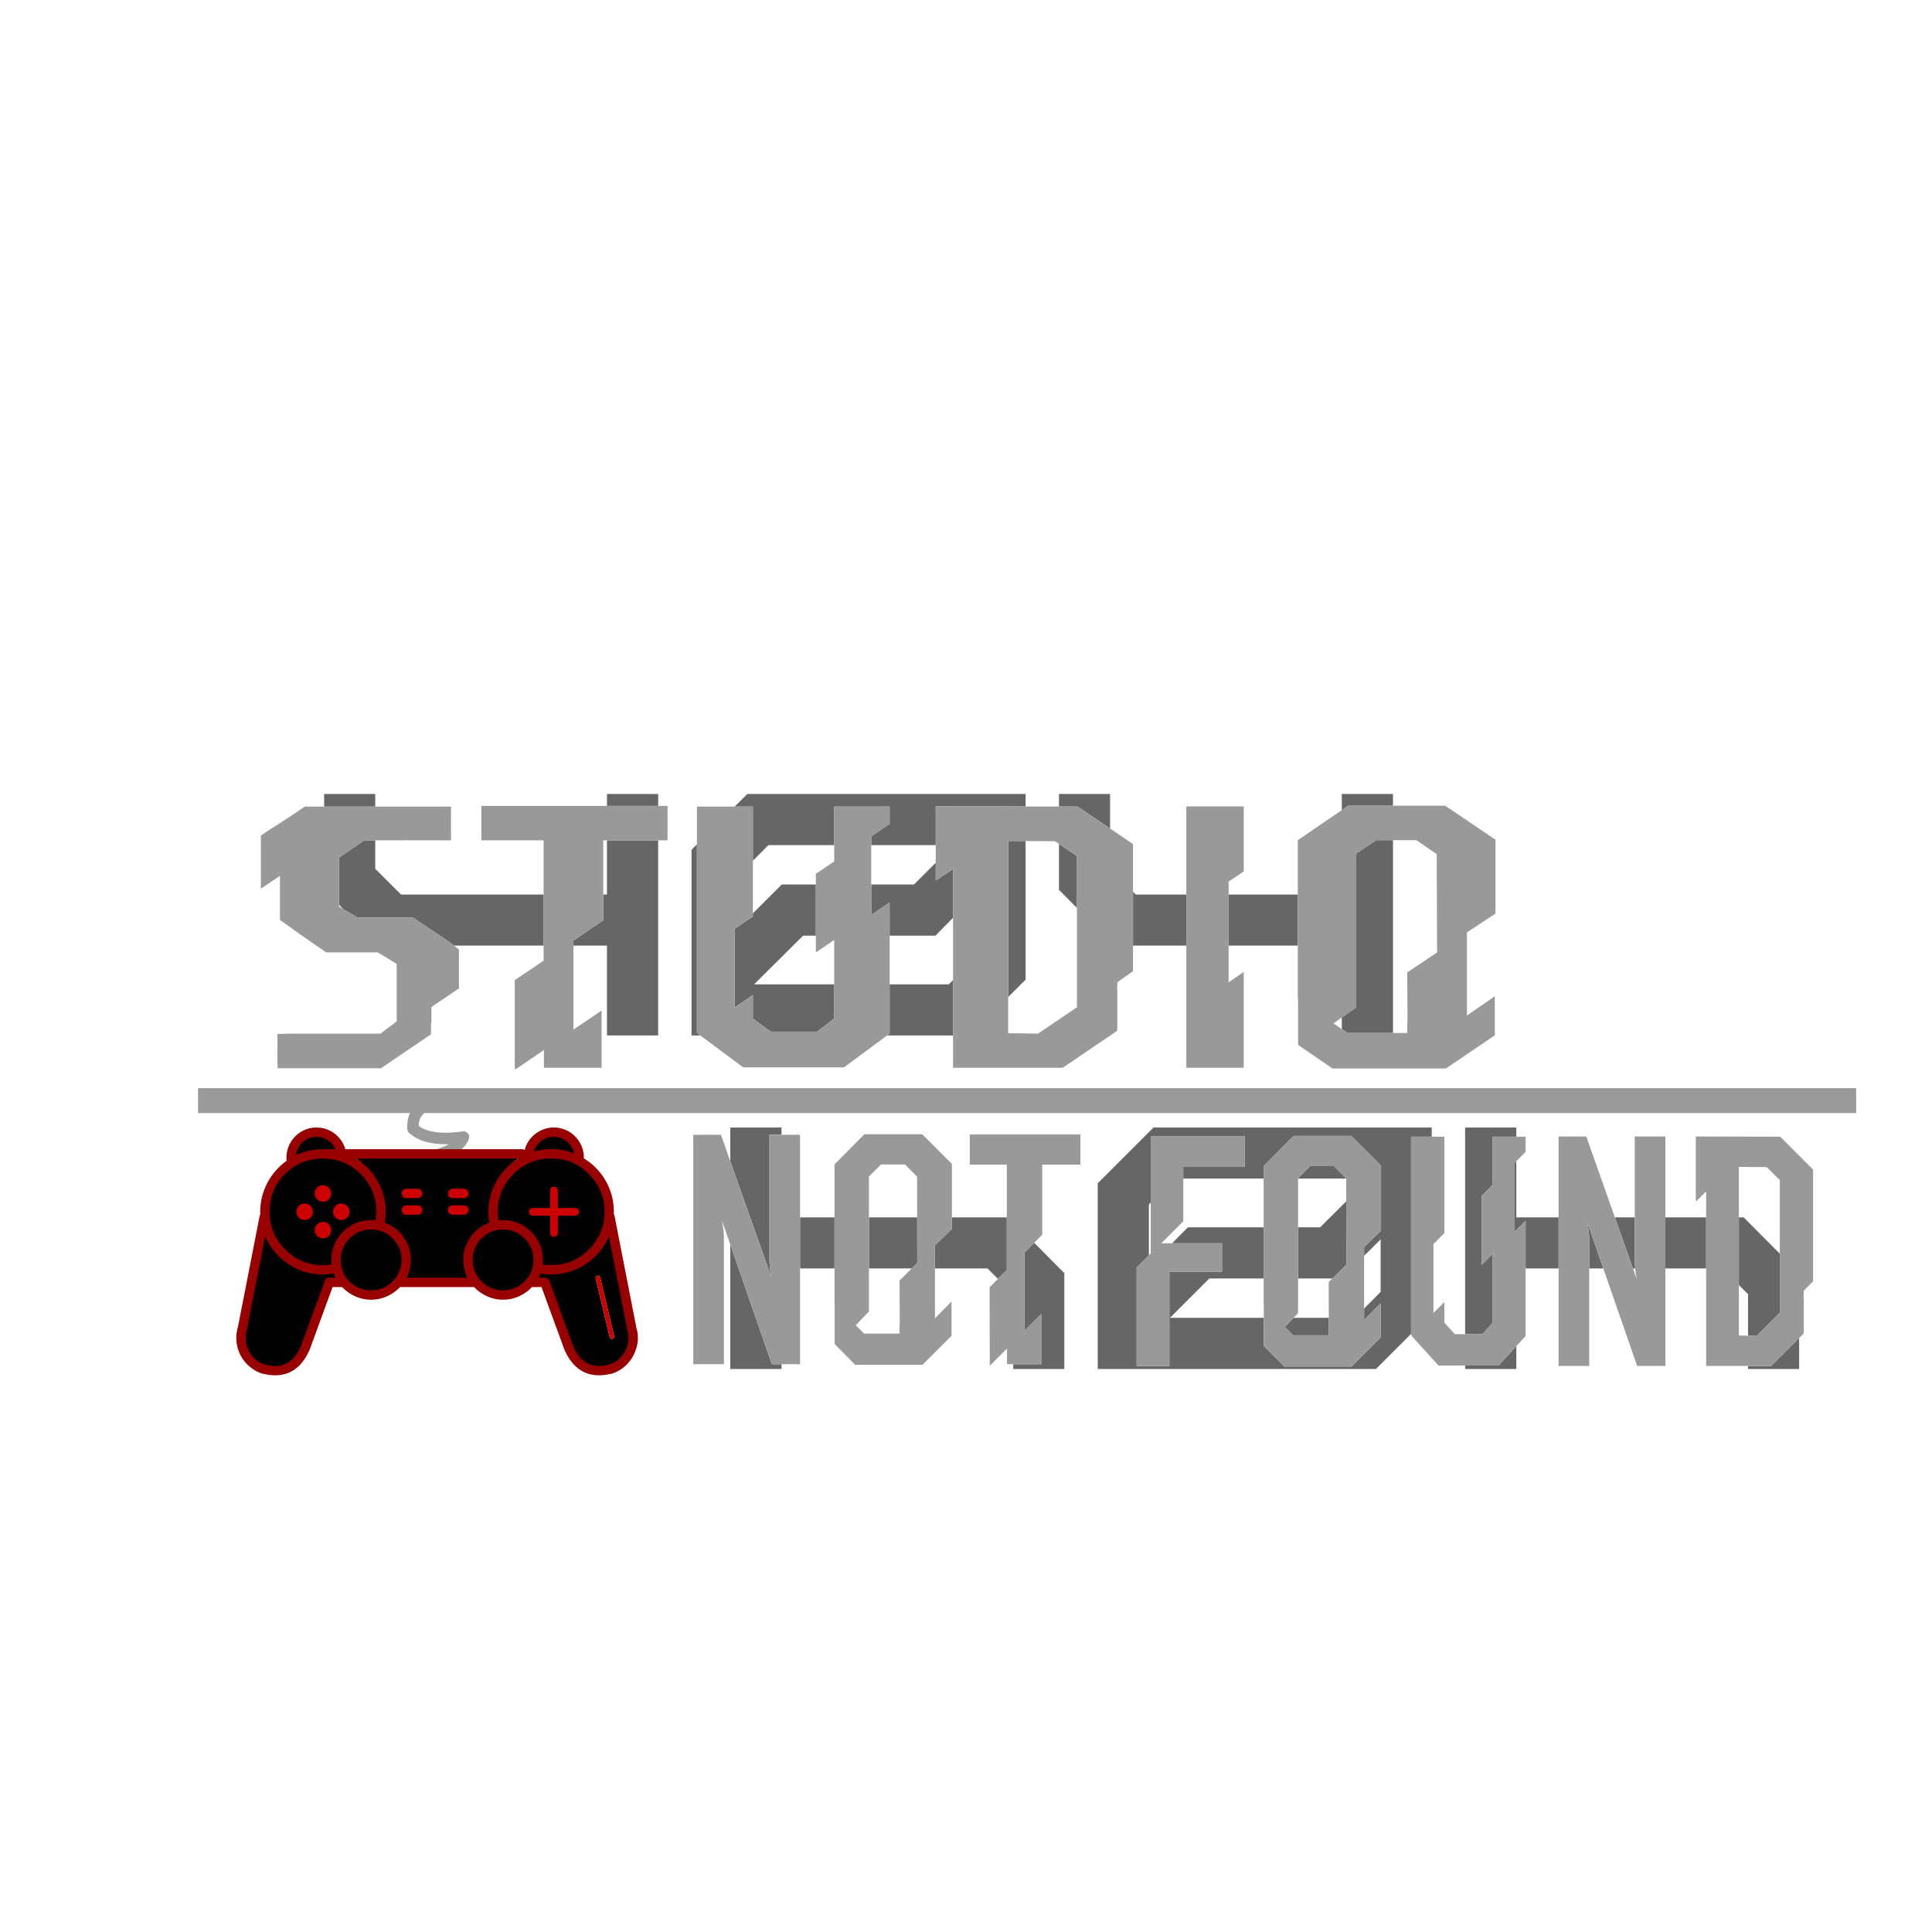 
<svg xmlns="http://www.w3.org/2000/svg" version="1.1" xmlns:xlink="http://www.w3.org/1999/xlink" preserveAspectRatio="none" x="0px" y="0px" width="8192px" height="8192px" viewBox="0 0 8192 8192">
<defs>
<g id="Layer0_0_FILL">
<path fill="#666666" stroke="none" d="
M 803.5 397.7
L 803.5 399.3 830.2 399.3 830.2 383.1 815.6 397.7 803.5 397.7
M 760.3 320.05
L 760.3 346.75 781.6 346.75 781.6 320.05 760.3 320.05
M 744.3 343.65
L 744.3 320.05 733.9 320.05 743.35 346.75 744.5 346.75
Q 744.357 345.152 744.3 343.65
M 801.2 320.05
L 798.7 320.05 798.7 355.4 803.5 360.2 803.5 381.9 807.95 382.05 820.1 369.9 820.1 339.05 801.2 320.05
M 720 325.75
Q 720.5 328.7 720.5 331.35
L 720.5 346.75 727.85 346.75 719.5 322.6
Q 719.6 322.9 720 325.75
M 682.4 290.7
L 681.55 291.55 681.55 327.55 687.25 321.9 687.25 346.75 704.5 346.75 704.5 320.05 682.4 320.05 682.4 290.7
M 627.4 277.9
L 638.2 277.9 638.2 273.1 492.8 273.1 463.65 302.25 463.65 399.3 609.05 399.3 627.4 380.95 627.4 277.9
M 596.15 277.5
L 611.7 293.05 611.7 326.95 602.85 335.6 602.85 340.2 611.5 331.55 611.5 359 602.85 367.7 602.85 373.7 611.5 364.95 611.5 382.85 596.35 398 561.15 398 550.45 387.2 550.45 372.55 501.4 372.55 521.95 352 550.35 352 550.35 325.25 510.75 325.25 502.5 333.6 528.6 333.6 528.6 348.45 501.1 348.45 501.1 397.7 484 397.7 484 346.3 490.4 339.9 490.4 313.25 491.35 312.3 491.35 277.8 540.5 277.8 540.5 293.7 508.35 293.7 508.35 299.8 550.35 299.8 550.35 293.3 566 277.5 596.15 277.5
M 579.9 325.25
L 568.35 325.25 568.35 352 586.3 352 593.6 344.8 593.5 311.7 579.9 325.25
M 566 372.55
L 561.45 377.35 565.8 381.7 584.35 381.7 584.35 376.95 584.45 376.95 584.4 372.55 566 372.55
M 587.2 293.3
L 574.65 293.3 568.35 299.6 568.35 299.8 593.5 299.8 593.5 299.7 587.2 293.3
M 673.1 397.5
L 655.65 397.5 655.65 399.3 682.4 399.3 682.4 387.35 673.1 397.5
M 670.05 277.9
L 682.4 277.9 682.4 273.1 655.65 273.1 655.65 381.1 664.75 381.1 670.05 375.1 670.05 339.1 664.35 344.8 664.35 308.75 670.05 303.05 670.05 277.9
M 298.4 396.8
L 293.35 396.8 271.65 334.25 271.65 399.3 298.4 399.3 298.4 396.8
M 271.65 273.1
L 271.65 290.75 293.05 351.25
Q 292.912 350.651 292.6 348.35 292.2 345.4 292.1 342.75
L 292.1 276.9 298.4 276.9 298.4 273.1 271.65 273.1
M 430.45 333.35
L 425.4 338.5 425.4 379.3 434.15 370.55 434.15 396.8 419.5 396.8 419.5 399.3 446.2 399.3 446.2 349.2 430.45 333.35
M 326.1 346.75
L 326.1 320.05 308.1 320.05 308.1 346.75 326.1 346.75
M 387.45 320.05
L 387.45 326.05 378.6 334.7 378.6 346.75 406.05 346.75 411.5 352.2 416.15 347.65 416.15 320.05 387.45 320.05
M 369.35 343.9
L 369.3 320.05 344.1 320.05 344.1 346.75 366.45 346.75 369.35 343.9
M 532.05 151.35
L 532.05 178.05 568.2 178.05 568.2 151.35 532.05 151.35
M 509.95 178.05
L 509.95 151.35 483.55 151.35 482.1 149.9 482.1 154.1
Q 482.1 163.75 482.1 173.35 482.1 175.737 482.1 178.05
L 509.95 178.05
M 617.95 98.8
L 591.2 98.8 591.2 107.25 594.55 104.95 617.95 104.95 617.95 98.8
M 617.95 122.95
L 609.15 122.95 598.5 130.1 598.5 210.5 591.2 215.65 591.2 221.65 594.2 223.7 617.95 223.7 617.95 122.95
M 452.8 158.35
L 452.8 131.25 443.4 124.9 443.4 148.9 452.8 158.35
M 425.95 123.4
L 416.85 123.4 416.85 204.95 425.95 195.85 425.95 123.4
M 354.9 198.3
L 354.9 224.05 353.6 225 388.05 225 388.05 196.05 385.8 198.3 354.9 198.3
M 379 125.55
L 379 105.3 425.95 105.35 425.95 98.8 280.55 98.8 273.95 105.4 283.45 105.4 283.45 133.7 291.55 125.55 325.95 125.55 325.95 105.4 354.9 105.4 354.9 114.45 345.3 120.95 345.3 125.55 379 125.55
M 388.05 138
L 379 144.05 379 134.75 367.65 146.1 345.3 146.1 345.3 162 354.9 155.5 354.9 172.85 378.85 172.85 388.05 163.5 388.05 138
M 470.1 98.8
L 443.4 98.8 443.4 105.35 453.35 105.4 453.35 105.55 470.1 116.85 470.1 98.8
M 254.2 125.15
L 251.4 127.95 251.4 225 255.95 225 254.7 224.05 254.7 223.35 254.2 223.7 254.2 125.15
M 325.95 216.15
L 325.95 198.3 284.05 198.3 309.7 172.85 316.35 172.85 316.35 146.1 298.55 146.1 283.45 161.2 283.45 162.8 278.45 166.2 278.1 166.55 278.1 166.45 273.9 169.3 273.9 210.35 283.45 203.85 283.45 216.15 292.7 223 317.05 223 325.95 216.15
M 174.1 178.05
L 174.1 151.35 99.55 151.35 86.1 137.9 86.1 123.05 80.3 123.05 67.15 132.1 67.15 156.7 69.4 158.95
Q 70.551 159.637 71.75 160.4 74.15 161.65 76.9 163.4
L 105.85 163.4
Q 108.25 165 110.65 166.65 112.85 168.25 115.25 169.75 119.05 172.2 122.65 174.65 125.013 176.32 127.25 178.05
L 174.1 178.05
M 233.95 123.05
L 207.2 123.05 207.2 151.35 205.25 151.35 205.25 164.8 189.65 175.45 189.65 178.05 207.2 178.05 207.2 225 233.95 225 233.95 123.05
M 233.95 98.8
L 207.2 98.8 207.2 105.05 233.95 105.05 233.95 98.8
M 59.4 105.4
L 86.1 105.4 86.1 98.8 59.4 98.8 59.4 105.4 Z"/>

<path fill="#999999" stroke="none" d="
M 781.6 306.5
L 781.6 320.05 781.6 346.75 781.6 397.7 803.5 397.7 815.6 397.7 830.2 383.1 832.4 380.9
Q 832.5 380.5 832.6 380.1
L 832.6 362.7
Q 832.6 361.85 832.5 360.95 832.5 360.45 832.6 360.55
L 832.6 358.4 837.5 353.45
Q 837.5 346 837.5 337.55 837.5 329.1 837.5 320.65
L 837.5 295.1 820.4 278 820.4 277.9 776.2 277.8 776.2 311.8 781.6 306.5
M 798.7 381.8
L 798.7 355.4 798.7 320.05 798.7 293.7 813.25 293.8 820.1 300.6 820.1 339.05 820.1 369.9 807.95 382.05 803.5 381.9 798.7 381.8
M 760.3 277.8
L 744.3 277.8 744.3 320.05 744.3 343.65
Q 744.357 345.152 744.5 346.75 744.627 347.972 744.8 349.25 745.112 351.551 745.25 352.15
L 743.35 346.75 733.9 320.05 718.95 277.8 704.5 277.8 704.5 320.05 704.5 346.75 704.5 397.7 720.5 397.7 720.5 346.75 720.5 331.35
Q 720.5 328.7 720 325.75 719.6 322.9 719.5 322.6
L 727.85 346.75 745.55 397.7 760.3 397.7 760.3 346.75 760.3 320.05 760.3 277.8
M 687.25 285.85
L 687.25 277.9 682.4 277.9 670.05 277.9 670.05 303.05 664.35 308.75 664.35 344.8 670.05 339.1 670.05 375.1 664.75 381.1 655.65 381.1 650.3 381.1 644.8 375.1 644.8 364.3 639.1 370 639.1 334 644.8 328.3 644.8 277.9 638.2 277.9 627.4 277.9 627.4 380.95 627.4 381.7 627.7 381.4 627.7 382.05 641.75 397.5 655.65 397.5 673.1 397.5 682.4 387.35 687.25 382.05 687.25 346.75 687.25 321.9 681.55 327.55 681.55 291.55 682.4 290.7 687.25 285.85
M 540.5 293.7
L 540.5 277.8 491.35 277.8 491.35 312.3 491.35 338.95 490.4 339.9 484 346.3 484 397.7 501.1 397.7 501.1 348.45 528.6 348.45 528.6 333.6 502.5 333.6 496.85 333.6 508.35 322.1 508.35 299.8 508.35 293.7 540.5 293.7
M 611.7 293.05
L 596.15 277.5 566 277.5 550.35 293.3 550.35 299.8 550.35 325.25 550.35 352 550.35 366.05 550.45 366.05 550.45 372.55 550.45 387.2 561.15 398 596.35 398 611.5 382.85 611.5 364.95 602.85 373.7 602.85 367.7 602.85 340.2 602.85 335.6 611.7 326.95 611.7 293.05
M 574.65 293.3
L 587.2 293.3 593.5 299.7 593.5 299.8 593.5 311.7 593.6 344.8 586.3 352 584.35 353.95 584.4 372.55 584.45 376.95 584.35 376.95 584.35 381.7 565.8 381.7 561.45 377.35 566 372.55 568.35 370.1 568.35 352 568.35 325.25 568.35 299.8 568.35 299.6 574.65 293.3
M 271.65 290.75
L 266.75 276.9 252.3 276.9 252.3 396.8 268.3 396.8 268.3 330.45
Q 268.3 327.8 267.8 324.85 267.4 322 267.3 321.7
L 271.65 334.25 293.35 396.8 298.4 396.8 308.1 396.8 308.1 346.75 308.1 320.05 308.1 276.9 298.4 276.9 292.1 276.9 292.1 342.75
Q 292.2 345.4 292.6 348.35 292.912 350.651 293.05 351.25
L 271.65 290.75
M 341.75 276.6
L 326.1 292.4 326.1 320.05 326.1 346.75 326.1 365.15 326.2 365.15 326.2 386.3 336.9 397.1 372.1 397.1 387.25 381.95 387.25 364.05 378.6 372.8 378.6 346.75 378.6 334.7 387.45 326.05 387.45 320.05 387.45 292.15 371.9 276.6 341.75 276.6
M 350.4 292.4
L 362.95 292.4 369.25 298.8 369.3 320.05 369.35 343.9 366.45 346.75 360.1 353.05 360.2 376.05 360.1 376.05 360.1 380.8 341.55 380.8 337.2 376.45 344.1 369.2 344.1 346.75 344.1 320.05 344.1 298.7 350.4 292.4
M 454.6 292.5
L 454.6 276.7 396.8 276.7 396.8 292.5 416.15 292.5 416.15 320.05 416.15 347.65 411.5 352.2 407.15 356.6 407.25 397.6 416.25 388.65 416.25 396.8 419.5 396.8 434.15 396.8 434.15 370.55 425.4 379.3 425.4 338.5 430.45 333.35 434.65 329.1 434.65 292.5 454.6 292.5
M 539.95 139.3
L 539.95 105.3 509.95 105.3 509.95 151.35 509.95 178.05 509.95 241.9 539.95 241.9 539.95 191.8 532.05 197.25 532.05 178.05 532.05 151.35 532.05 144.6 539.95 139.3
M 656.6 171.15
L 671.5 161.3 671.5 122.7 645.25 104.95 617.95 104.95 594.55 104.95 591.2 107.25 568.2 122.95 568.2 151.35 568.2 178.05 568.2 205.85 568.35 205.85 568.35 229.95 586.35 242.25 645.6 242.25 671.15 224.95 671.15 204.55 656.6 214.55 656.6 171.15
M 617.95 122.95
L 630.2 122.95 640.8 130.25 641 181.6 625.4 192.05 625.55 218.25 625.4 218.25 625.4 223.7 617.95 223.7 594.2 223.7 591.2 221.65 586.85 218.7 591.2 215.65 598.5 210.5 598.5 130.1 609.15 122.95 617.95 122.95
M 379 144.05
L 388.05 138 388.05 163.5 388.05 196.05 388.05 225 388.05 241.9 445.3 241.9 473.55 222.75
Q 473.7 222.3 473.9 221.85
L 473.9 202
Q 473.9 201.1 473.7 200.05 473.7 199.45 473.9 199.55
L 473.9 197.15 482.1 191.45
Q 482.1 185.09 482.1 178.05 482.1 175.737 482.1 173.35 482.1 163.75 482.1 154.1
L 482.1 149.9 482.1 125 470.1 116.85 453.35 105.55 453.35 105.4 443.4 105.35 425.95 105.35 379 105.3 379 125.55 379 134.75 379 144.05
M 441.35 123.5
L 443.4 124.9 452.8 131.25 452.8 158.35 452.8 210.25 432.45 224.05 416.85 223.8 416.85 204.95 416.85 123.4 425.95 123.4 441.35 123.5
M 345.3 125.55
L 345.3 120.95 354.9 114.45 354.9 105.4 325.95 105.4 325.95 125.55 325.95 134.05 316.35 140.55 316.35 146.1 316.35 172.85 316.35 181.6 325.95 175.1 325.95 198.3 325.95 216.15 317.05 223 292.7 223 283.45 216.15 283.45 203.85 273.9 210.35 273.9 169.3 278.1 166.45 278.45 166.2 283.45 162.8 283.45 161.2 283.45 133.7 283.45 105.4 273.95 105.4 254.2 105.4 254.2 125.15 254.2 223.7 254.7 223.35 254.7 224.05 255.95 225 278.35 241.65 331.1 241.65 353.6 225 354.9 224.05 354.9 198.3 354.9 172.85 354.9 155.5 345.3 162 345.3 146.1 345.3 125.55
M 233.95 105.05
L 207.2 105.05 141.55 105.05 141.55 123.05 174.1 123.05 174.1 151.35 174.1 178.05 174.1 185.9 159 196.1 159 240.95 159.2 242.85 174.25 232.6 174.25 241.9 204.4 241.9 204.4 212 189.65 221.95 189.65 178.05 189.65 175.45 205.25 164.8 205.25 151.35 205.25 123.05 207.2 123.05 233.95 123.05 238.85 123.05 238.85 105.05 233.95 105.05
M 59.4 105.4
L 49.3 105.4
Q 44.2 108.9 39.2 112.15 34.25 115.4 29.3 118.5 27.9 119.55 26.35 120.5
L 26.35 148.3 36.3 141.6 36.3 164.65
Q 37.35 165.5 38.55 166.2 42.65 169.2 46.6 172 50.2 174.4 53.6 176.85 57.05 179.3 60.45 181.6
L 87.35 181.6
Q 90.45 183.45 92.85 184.85 95.2 186.35 97.3 187.65
L 97.3 217.65
Q 96.95 218 96.4 218.35 94.35 219.85 92.5 221.25 90.6 222.75 88.9 224.05
L 88.05 224.05
Q 81.85 224.05 75.7 224.05 69.7 224.05 63.7 224.05 60.6 224.05 57.05 224.05 53.45 224.05 49.65 224.05 45.7 224.05 41.95 224.05 38.35 224.15 34.95 224.25 35.1 229.25 34.95 233.9 34.95 238.05 35.1 242.15
L 89.05 242.15 115.25 224.4 115.25 218.6 115.45 218.5 115.45 210.15 129.85 200.4 129.85 180.1
Q 128.574 179.065 127.25 178.05 125.013 176.32 122.65 174.65 119.05 172.2 115.25 169.75 112.85 168.25 110.65 166.65 108.25 165 105.85 163.4
L 76.9 163.4
Q 74.15 161.65 71.75 160.4 70.551 159.637 69.4 158.95 68.433 158.373 67.5 157.85 67.3 157.7 67.15 157.6
L 67.15 156.7 67.15 132.1 80.3 123.05 86.1 123.05 102.1 123.05 102.4 122.8 102.95 123.05 125.7 123.05 125.7 105.4 86.1 105.4 59.4 105.4 Z"/>
</g>

<g id="Symbol_2_0_Layer0_0_FILL">
<path fill="#000000" stroke="none" d="
M 22.1 65.65
Q 13.7 59.95 9.75 50.65
L -0.05 100.9
Q -2.05 107.2 0.85 112.9 3.4 117.75 8.35 119.9 15.8 122.3 20.9 119.9 26 117.55 29.15 110.25
L 42.1 74.85
Q 42.402 74.104 45.1 74.65 46.921 75.006 46.1 74.2 46.828 74.004 47.9 73.15
L 46.95 70.9
Q 43.95 71.4 41.1 71.4 30.65 71.4 22.1 65.65
M 177.45 65.75
Q 168.899 70.767 162.85 71.3 156.851 71.827 153.55 70.85
L 152.6 73.6 155.5 74.4
Q 155.955 74.162 156.9 74.45 157.895 74.737 157.85 75.55
L 170.55 109.4
Q 173.109 116.702 178.55 118.8 183.997 120.899 191.55 119.2 195.951 116.553 198.5 112.4 201.097 108.241 200.7 105.8 200.304 103.362 199.75 100.5
L 189.9 51.45
Q 186.05 60.794 177.45 65.75
M 183.05 73.1
Q 183.3 72.65 183.8 72.55 184.3 72.4 184.7 72.65 185.15 72.95 185.25 73.4
L 192.55 104.1
Q 192.7 104.55 192.4 105 192.15 105.45 191.65 105.55
L 191.4 105.6
Q 190.95 105.6 190.65 105.35 190.25 105.1 190.2 104.65
L 182.9 74
Q 182.75 73.55 183.05 73.1
M 174.85 10
Q 174.2 6.65 171.9 3.8 168.2 -0.65 162.3 -1.25 157.3 -1.75 153.1 1.1 148.95 3.9 147.5 8.7 153.3 7.05 159.25 7.05 167.35 7.05 174.85 10
M 49.3 6.85
Q 47.6 2.95 44 0.8 40.3 -1.4 35.9 -1 30.5 -0.5 26.95 3.75 24.4 6.85 23.95 10.75 30.65 7.5 38.3 6.95
L 49.3 6.85
M 69.7 39.15
Q 69.7 27.55 61.65 19.1 53.65 10.65 42.1 10.05
L 38.7 10.05
Q 26.65 9.8 18.7 18.2 10.7 26.6 10.95 39 11.15 51.4 19.75 60.5 28.3 69.55 35.6 69 42.9 68.35 45.95 68.65 45 66.8 45 65.5 45 56.5 51.4 50.15 57.8 43.75 66.75 43.75 68 43.75 69.8 44.55 69.7 41.5 69.7 39.15
M 189.3 39.2
Q 189.3 26.95 180.6 18.3 171.95 9.6 159.7 9.6 147.4 9.6 138.8 18.3 130.1 26.95 130.1 39.15 130.1 41.3 130.45 43.95 131.55 43.8 133 43.8 142.1 43.8 148.6 50.25 155.05 56.75 155.05 65.85 155.05 67.25 154.9 68.35 157.4 68.8 159.7 68.8 171.95 68.8 180.6 60.1 189.3 51.4 189.3 39.2
M 128.55 44.9
Q 128.1 41.8 128.1 38.95 128.1 30 132.55 22.15 136.85 14.65 144.25 10
L 55.85 10
Q 63.25 14.65 67.55 22.15 72 30 72 38.95 72 41.9 71.45 44.9 77.85 47.2 81.7 52.7 85.7 58.35 85.7 65.25 85.7 70.25 83.4 74.95
L 116.6 74.95
Q 114.3 70.25 114.3 65.25 114.3 58.35 118.35 52.7 122.25 47.2 128.55 44.9
M 52.7 51.4
Q 47.4 56.8 47.4 64.3 47.4 71.8 52.7 77.1 58.05 82.5 65.6 82.5 73.1 82.5 78.4 77.1 83.8 71.8 83.8 64.3 83.8 56.8 78.4 51.4 73.1 46.1 65.6 46.1 58.1 46.1 52.7 51.4
M 152.05 64.3
Q 152.05 57.05 146.85 51.95 141.75 46.8 134.55 46.8 127.35 46.8 122.15 51.95 117.05 57.1 117.05 64.3 117.05 71.55 122.15 76.65 127.25 81.8 134.55 81.8 141.8 81.8 146.85 76.65 152.05 71.6 152.05 64.3 Z"/>
</g>

<g id="Layer0_1_MEMBER_0_MEMBER_1_FILL">
<path fill="#CC0000" stroke="none" d="
M 838.1 -307.4
Q 837.1 -307.4 836.4 -306.65 835.7 -305.9 835.7 -304.9 835.7 -303.95 836.4 -303.2 837.1 -302.5 838.1 -302.5
L 844 -302.5
Q 845 -302.5 845.75 -303.2 846.45 -303.95 846.45 -304.9 846.45 -305.95 845.75 -306.65 845.05 -307.4 844 -307.4
L 838.1 -307.4 Z"/>
</g>

<g id="Layer0_1_MEMBER_0_MEMBER_2_FILL">
<path fill="#CC0000" stroke="none" d="
M 860.55 -306.65
Q 859.85 -305.9 859.85 -304.9 859.85 -303.95 860.55 -303.2 861.3 -302.5 862.3 -302.5
L 868.15 -302.5
Q 869.15 -302.5 869.9 -303.2 870.65 -303.95 870.65 -304.9 870.65 -305.95 869.9 -306.65 869.2 -307.4 868.15 -307.4
L 862.3 -307.4
Q 861.3 -307.4 860.55 -306.65 Z"/>
</g>

<g id="Layer0_1_MEMBER_0_MEMBER_3_FILL">
<path fill="#CC0000" stroke="none" d="
M 845.75 -298
Q 845.05 -298.7 844 -298.7
L 838.1 -298.7
Q 837.1 -298.7 836.4 -298 835.7 -297.25 835.7 -296.25 835.7 -295.25 836.4 -294.5 837.1 -293.8 838.1 -293.8
L 844 -293.8
Q 845 -293.8 845.75 -294.5 846.45 -295.25 846.45 -296.25 846.45 -297.25 845.75 -298 Z"/>
</g>

<g id="Layer0_1_MEMBER_0_MEMBER_4_FILL">
<path fill="#CC0000" stroke="none" d="
M 869.9 -298
Q 869.2 -298.7 868.15 -298.7
L 862.3 -298.7
Q 861.3 -298.7 860.55 -298 859.85 -297.25 859.85 -296.25 859.85 -295.25 860.55 -294.5 861.3 -293.8 862.3 -293.8
L 868.15 -293.8
Q 869.15 -293.8 869.9 -294.5 870.65 -295.25 870.65 -296.25 870.65 -297.25 869.9 -298 Z"/>
</g>

<g id="Layer0_1_MEMBER_0_MEMBER_5_FILL">
<path fill="#CC0000" stroke="none" d="
M 939.4 -261.1
Q 939.3 -261.55 938.85 -261.85 938.45 -262.1 937.95 -261.95 937.45 -261.85 937.2 -261.4 936.9 -260.95 937.05 -260.5
L 944.35 -229.85
Q 944.4 -229.4 944.8 -229.15 945.1 -228.9 945.55 -228.9
L 945.8 -228.95
Q 946.3 -229.05 946.55 -229.5 946.85 -229.95 946.7 -230.4
L 939.4 -261.1 Z"/>
</g>

<g id="Layer0_1_MEMBER_0_MEMBER_6_MEMBER_0_FILL">
<path fill="#CC0000" stroke="none" d="
M 798.85 -304.9
Q 798.85 -306.7 797.6 -308 796.35 -309.25 794.55 -309.25 792.75 -309.25 791.5 -308 790.2 -306.7 790.2 -304.9 790.2 -303.15 791.5 -301.85 792.75 -300.6 794.55 -300.6 796.35 -300.6 797.6 -301.85 798.85 -303.15 798.85 -304.9 Z"/>
</g>

<g id="Layer0_1_MEMBER_0_MEMBER_6_MEMBER_1_FILL">
<path fill="#CC0000" stroke="none" d="
M 798.85 -285.75
Q 798.85 -287.55 797.6 -288.85 796.35 -290.1 794.55 -290.1 792.75 -290.1 791.5 -288.85 790.2 -287.55 790.2 -285.75 790.2 -284 791.5 -282.7 792.75 -281.45 794.55 -281.45 796.35 -281.45 797.6 -282.7 798.85 -284 798.85 -285.75 Z"/>
</g>

<g id="Layer0_1_MEMBER_0_MEMBER_6_MEMBER_2_FILL">
<path fill="#CC0000" stroke="none" d="
M 807.2 -298.4
Q 805.9 -299.7 804.15 -299.7 802.35 -299.7 801.05 -298.4 799.8 -297.1 799.8 -295.35 799.8 -293.55 801.05 -292.3 802.35 -291.05 804.15 -291.05 805.9 -291.05 807.2 -292.3 808.45 -293.55 808.45 -295.35 808.45 -297.1 807.2 -298.4 Z"/>
</g>

<g id="Layer0_1_MEMBER_0_MEMBER_6_MEMBER_3_FILL">
<path fill="#CC0000" stroke="none" d="
M 788.05 -298.4
Q 786.75 -299.7 784.95 -299.7 783.2 -299.7 781.9 -298.4 780.65 -297.1 780.65 -295.35 780.65 -293.55 781.9 -292.3 783.2 -291.05 784.95 -291.05 786.75 -291.05 788.05 -292.3 789.3 -293.55 789.3 -295.35 789.3 -297.1 788.05 -298.4 Z"/>
</g>

<g id="Layer0_1_MEMBER_0_MEMBER_7_FILL">
<path fill="#CC0000" stroke="none" d="
M 913.25 -297.35
L 904.2 -297.35
Q 903.35 -297.35 902.75 -296.75 902.2 -296.15 902.2 -295.35 902.2 -294.5 902.75 -293.9 903.35 -293.35 904.2 -293.35
L 913.25 -293.35 913.25 -284.25
Q 913.25 -283.45 913.85 -282.85 914.45 -282.25 915.3 -282.25 916.1 -282.25 916.7 -282.85 917.3 -283.45 917.3 -284.25
L 917.3 -293.35 926.35 -293.35
Q 927.2 -293.35 927.8 -293.95 928.35 -294.5 928.35 -295.35 928.35 -296.15 927.8 -296.75 927.2 -297.35 926.35 -297.35
L 917.3 -297.35 917.3 -306.45
Q 917.3 -307.25 916.7 -307.9 916.1 -308.45 915.3 -308.45 914.45 -308.45 913.85 -307.9 913.25 -307.25 913.25 -306.45
L 913.25 -297.35 Z"/>
</g>

<g id="Layer0_1_MEMBER_0_MEMBER_8_FILL">
<path fill="#990000" stroke="none" d="
M 930.85 -323.3
Q 930.95 -329.25 927.2 -333.75 925.25 -336.15 922.5 -337.6 919.7 -339.05 916.55 -339.35 913.45 -339.6 910.5 -338.7 907.55 -337.75 905.1 -335.75 901.25 -332.55 899.95 -327.7 899.25 -328.05 898.65 -328.05
L 806.25 -328.05
Q 804.9 -332.6 801.2 -335.75 798.8 -337.75 795.85 -338.7 792.9 -339.6 789.7 -339.35 786.6 -339.05 783.85 -337.6 781.1 -336.15 779.1 -333.75 777.05 -331.3 776.15 -328.35 775.25 -325.4 775.5 -322.25
L 775.55 -322
Q 769.2 -317.45 765.55 -310.6 761.75 -303.45 761.75 -295.4
L 761.8 -294.15
Q 761.55 -293.65 761.45 -293.2
L 750.15 -235.4
Q 749 -231.65 749.3 -227.8 749.65 -223.95 751.4 -220.45 753.25 -216.9 756.25 -214.4 759.2 -211.9 762.95 -210.7 763.3 -210.6 763.8 -210.6 766.75 -209.9 769.6 -209.9 781.7 -209.9 787.6 -223.35
L 799.55 -256 804.55 -256
Q 807.45 -252.95 811.3 -251.2 815.3 -249.4 819.65 -249.4 824.1 -249.4 828.05 -251.2 831.9 -252.95 834.85 -256
L 873.5 -256
Q 876.4 -252.95 880.25 -251.2 884.25 -249.4 888.6 -249.4 893.05 -249.4 897 -251.2 900.85 -252.95 903.75 -256
L 908.75 -256 920.75 -223.2
Q 923.65 -216.6 928.2 -213.25 932.75 -209.9 938.7 -209.9 941.55 -209.9 944.5 -210.6 945 -210.6 945.4 -210.7 949.1 -211.9 952.1 -214.4 955.05 -216.9 956.85 -220.45 958.65 -223.95 959.05 -227.8 959.35 -231.6 958.2 -235.1
L 958.25 -235.1 946.9 -293.2
Q 946.85 -293.65 946.5 -294.15
L 946.55 -295.35
Q 946.55 -304.05 942.25 -311.6 938.05 -318.9 930.85 -323.3
M 916.15 -334.45
Q 920.65 -334 923.45 -330.6 925.25 -328.5 925.75 -325.85 919.9 -328.15 913.8 -328.15 909.5 -328.15 904.8 -326.85 905.9 -330.5 909.1 -332.65 912.3 -334.85 916.15 -334.45
M 894.1 -315.05
Q 902.25 -323.25 913.8 -323.25 925.35 -323.25 933.5 -315.05 941.7 -306.9 941.7 -295.4 941.7 -283.85 933.5 -275.65 925.35 -267.5 913.8 -267.5 911.4 -267.5 909.3 -267.85 909.45 -269.4 909.45 -270.25 909.45 -278.8 903.35 -284.9 897.25 -291 888.65 -291 887.45 -291 886.25 -290.9 885.9 -293.3 885.9 -295.4 885.9 -306.9 894.1 -315.05
M 823.05 -311.5
Q 818.9 -318.75 811.85 -323.15
L 896.55 -323.15
Q 889.45 -318.75 885.3 -311.5 881 -304 881 -295.4 881 -292.6 881.5 -289.7 875.45 -287.5 871.7 -282.25 867.85 -276.8 867.85 -270.2 867.85 -265.4 870.05 -260.9
L 838.25 -260.9
Q 840.45 -265.4 840.45 -270.2 840.45 -276.8 836.6 -282.25 832.9 -287.5 826.8 -289.7 827.3 -292.6 827.3 -295.4 827.3 -304 823.05 -311.5
M 877.4 -281.45
Q 882.1 -286.1 888.65 -286.1 895.2 -286.1 899.85 -281.45 904.55 -276.8 904.55 -270.2 904.55 -263.6 899.85 -259 895.25 -254.3 888.65 -254.3 882.05 -254.3 877.4 -259 872.75 -263.65 872.75 -270.2 872.75 -276.75 877.4 -281.45
M 822.45 -295.4
Q 822.45 -293.2 822.05 -290.85 821.05 -291 819.7 -291 811.1 -291 805 -284.9 798.9 -278.8 798.9 -270.2 798.9 -268.9 799.05 -267.85 796.7 -267.45 794.55 -267.45 783 -267.45 774.85 -275.65 766.65 -283.85 766.65 -295.35 766.65 -306.75 774.3 -314.7 781.85 -322.5 792.9 -323.15
L 796.15 -323.15
Q 807.15 -322.5 814.8 -314.5 822.45 -306.45 822.45 -295.4
M 835.6 -270.2
Q 835.6 -263.65 830.9 -259 826.25 -254.3 819.7 -254.3 813.1 -254.3 808.45 -259 803.8 -263.6 803.8 -270.2 803.8 -276.75 808.45 -281.45 813.15 -286.1 819.7 -286.1 826.25 -286.1 830.9 -281.45 835.6 -276.75 835.6 -270.2
M 932.1 -268.2
Q 940.2 -273.7 943.95 -282.65
L 953.5 -233.95
Q 954.4 -231.15 954.15 -228.25 953.85 -225.3 952.5 -222.7
L 952.55 -222.7
Q 950.1 -217.95 945.3 -215.9 938.1 -213.6 933.25 -215.9 928.35 -218.15 925.35 -225.05
L 912.85 -259.3
Q 912.55 -260.05 911.9 -260.5 911.3 -260.95 910.5 -260.95
L 907.2 -260.95
Q 907.75 -261.95 908.15 -263.1 911.05 -262.6 913.8 -262.6 923.8 -262.6 932.1 -268.2
M 801.05 -328.05
L 792.1 -328
Q 785.85 -327.55 780.4 -324.9 780.75 -328.05 782.85 -330.6 785.7 -334 790.15 -334.45 793.65 -334.8 796.7 -333 799.65 -331.2 801.05 -328.05
M 800.2 -263.1
L 801.1 -260.9 797.85 -260.9
Q 797.05 -260.9 796.4 -260.5 795.8 -260 795.5 -259.3
L 783.05 -225.2
Q 780 -218.15 775.1 -215.9 770.2 -213.6 763 -215.9 758.25 -217.95 755.8 -222.65 753 -228.15 754.9 -234.2
L 764.35 -282.6
Q 768.15 -273.65 776.25 -268.15 784.5 -262.6 794.55 -262.6 797.3 -262.6 800.2 -263.1 Z"/>
</g>

<path id="Layer0_0_1_STROKES" stroke="#9A9A9A" stroke-width="13" stroke-linejoin="miter" stroke-linecap="square" stroke-miterlimit="3" fill="none" d="
M 0 259.05
L 853.5 259.05"/>

<path id="Layer0_1_MEMBER_0_1_STROKES" stroke="#9A9A9A" stroke-width="6" stroke-linejoin="round" stroke-linecap="round" fill="none" d="
M 115.4 288.25
Q 129.6 284.95 132.2 278.1 113.6 280.75 105.85 273.75 105.05 261.8 119.25 259.6"/>
</defs>

<g transform="matrix( 8.114, 0, 0, 8.114, 892.45,2564.85) ">
<g transform="matrix( 1, 0, 0, 1, 0,0) ">
<use xlink:href="#Layer0_0_FILL"/>

<use xlink:href="#Layer0_0_1_STROKES"/>
</g>

<g transform="matrix( 1, 0, 0, 1, 0,0) ">
<use xlink:href="#Layer0_1_MEMBER_0_1_STROKES"/>
</g>

<g transform="matrix( 1, 0, 0, 1, 18.4,278) ">
<g transform="matrix( 1, 0, 0, 1, 0,0) ">
<use xlink:href="#Symbol_2_0_Layer0_0_FILL"/>
</g>
</g>

<g transform="matrix( 1, 0, 0, 1, -735.75,612.5) ">
<use xlink:href="#Layer0_1_MEMBER_0_MEMBER_1_FILL"/>
</g>

<g transform="matrix( 1, 0, 0, 1, -735.75,612.5) ">
<use xlink:href="#Layer0_1_MEMBER_0_MEMBER_2_FILL"/>
</g>

<g transform="matrix( 1, 0, 0, 1, -735.75,612.5) ">
<use xlink:href="#Layer0_1_MEMBER_0_MEMBER_3_FILL"/>
</g>

<g transform="matrix( 1, 0, 0, 1, -735.75,612.5) ">
<use xlink:href="#Layer0_1_MEMBER_0_MEMBER_4_FILL"/>
</g>

<g transform="matrix( 1, 0, 0, 1, -735.75,612.5) ">
<use xlink:href="#Layer0_1_MEMBER_0_MEMBER_5_FILL"/>
</g>

<g transform="matrix( 1, 0, 0, 1, -735.75,612.5) ">
<use xlink:href="#Layer0_1_MEMBER_0_MEMBER_6_MEMBER_0_FILL"/>
</g>

<g transform="matrix( 1, 0, 0, 1, -735.75,612.5) ">
<use xlink:href="#Layer0_1_MEMBER_0_MEMBER_6_MEMBER_1_FILL"/>
</g>

<g transform="matrix( 1, 0, 0, 1, -735.75,612.5) ">
<use xlink:href="#Layer0_1_MEMBER_0_MEMBER_6_MEMBER_2_FILL"/>
</g>

<g transform="matrix( 1, 0, 0, 1, -735.75,612.5) ">
<use xlink:href="#Layer0_1_MEMBER_0_MEMBER_6_MEMBER_3_FILL"/>
</g>

<g transform="matrix( 1, 0, 0, 1, -735.75,612.5) ">
<use xlink:href="#Layer0_1_MEMBER_0_MEMBER_7_FILL"/>
</g>

<g transform="matrix( 1, 0, 0, 1, -735.75,612.5) ">
<use xlink:href="#Layer0_1_MEMBER_0_MEMBER_8_FILL"/>
</g>
</g>
</svg>
